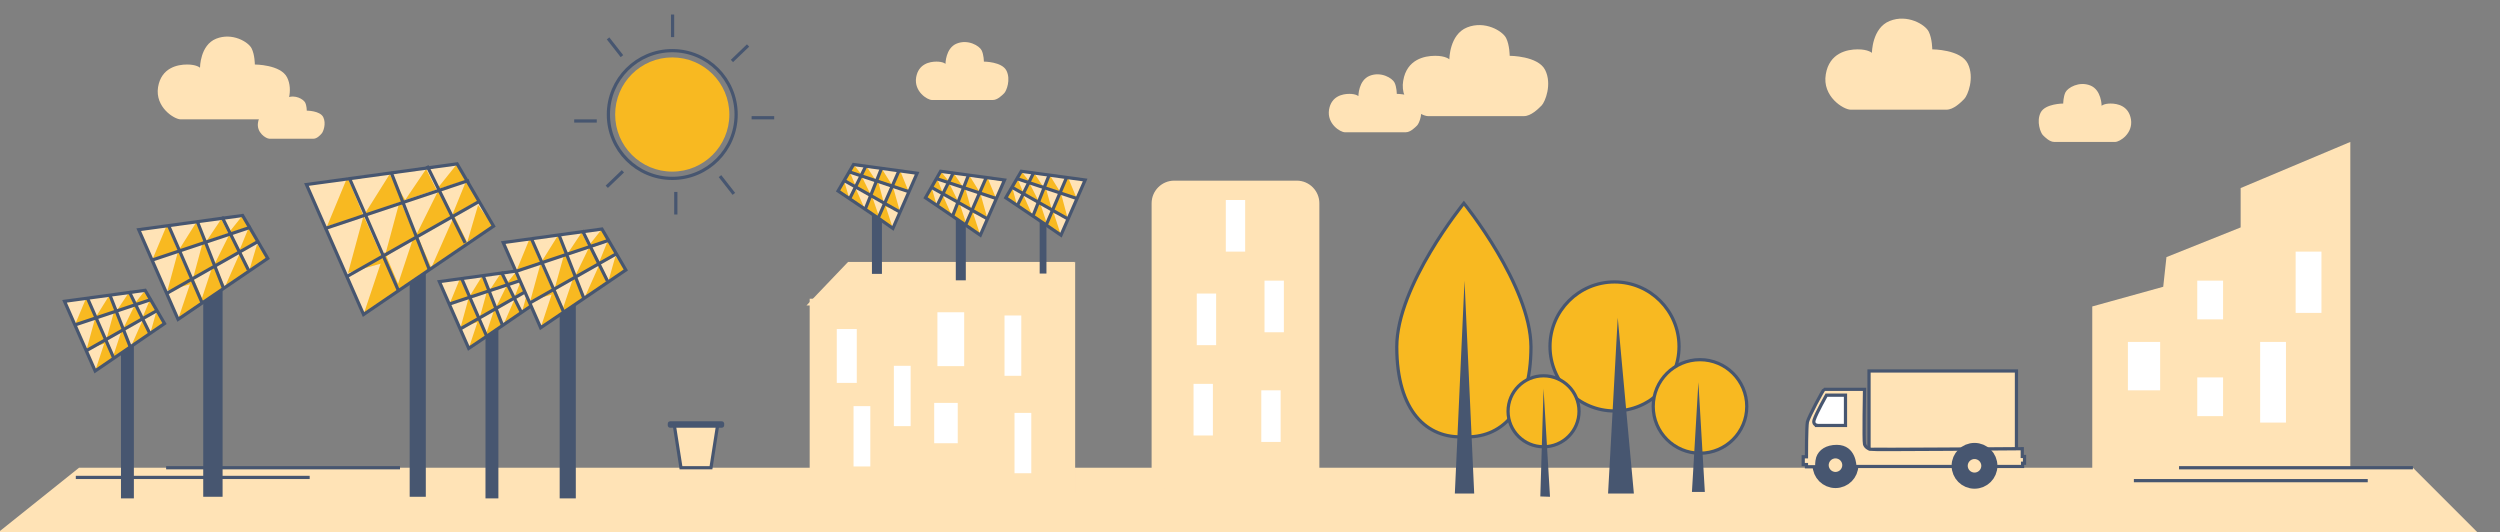 <?xml version="1.0" encoding="utf-8"?>
<!-- Generator: Adobe Illustrator 22.1.0, SVG Export Plug-In . SVG Version: 6.00 Build 0)  -->
<svg version="1.1" id="Layer_1" xmlns="http://www.w3.org/2000/svg" xmlns:xlink="http://www.w3.org/1999/xlink" x="0px" y="0px"
	 viewBox="0 0 775 165" style="enable-background:new 0 0 775 165;" xml:space="preserve">
<rect x="0" y="0" width="775" height="165" fill="#808080" stroke="none"/>
<style type="text/css">
	.st0{fill:#FFE3B6;}
	.st1{fill:#475670;}
	.st2{fill:none;stroke:#475670;stroke-miterlimit:10;}
	.st3{fill:#F8B921;}
	.st4{fill:#FFFFFF;}
	.st5{fill:#F8B921;stroke:#475670;stroke-miterlimit:10;}
	.st6{fill:#FFE3B6;stroke:#475670;stroke-miterlimit:10;}
	.st7{fill:#FFE3B6;stroke:#475670;stroke-width:5;stroke-miterlimit:10;}
	.st8{fill:#FFFFFF;stroke:#475670;stroke-miterlimit:10;}
</style>
<polygon class="st0" points="768,165 -0.5,165 24.5,145 748,145 "/>
<rect x="63" y="86" class="st1" width="6" height="68"/>
<rect x="37.5" y="103.5" class="st1" width="4" height="51"/>
<rect x="127" y="80" class="st1" width="5" height="74"/>
<rect x="150.5" y="100.5" class="st1" width="4" height="54"/>
<rect x="173.5" y="91.5" class="st1" width="5" height="63"/>
<g>
	<line class="st2" x1="223.2" y1="54.6" x2="227.5" y2="60.1"/>
	<g>
		<circle class="st3" cx="208.4" cy="35.5" r="17.7"/>
		<circle class="st2" cx="208.4" cy="35.5" r="19.8"/>
		<line class="st2" x1="208.5" y1="11.5" x2="208.5" y2="4.5"/>
		<line class="st2" x1="209.5" y1="66.5" x2="209.5" y2="59.5"/>
		<line class="st2" x1="185" y1="37.5" x2="178" y2="37.5"/>
		<line class="st2" x1="240" y1="36.5" x2="233" y2="36.5"/>
		<line class="st2" x1="193.1" y1="53.1" x2="188.1" y2="57.9"/>
		<line class="st2" x1="231.9" y1="14.1" x2="226.9" y2="18.9"/>
		<line class="st2" x1="188.5" y1="11.9" x2="192.8" y2="17.4"/>
	</g>
</g>
<path class="st0" d="M62,21c0,0,0-7,5-9s10,1,11,3s1,5,1,5s8,0,10,4s0,9-1,10s-3,3-5,3s-25,0-27,0s-8-3.8-7-10c1-6,6-7,9-7
	S62,21,62,21z"/>
<path class="st0" d="M86.5,34.9c0,0,0-3.5,2.5-4.6s5.1,0.5,5.6,1.5c0.5,1,0.5,2.5,0.5,2.5s4.1,0,5.1,2s0,4.6-0.5,5.1
	C99.2,42,98.2,43,97.2,43s-12.7,0-13.7,0s-4.1-1.9-3.5-5.1c0.5-3,3-3.5,4.6-3.5C86,34.4,86.5,34.9,86.5,34.9z"/>
<path class="st0" d="M293.1,19.8c0,0,0-4.9,3.5-6.3c3.5-1.4,7,0.7,7.7,2.1c0.7,1.4,0.7,3.5,0.7,3.5s5.6,0,7,2.8s0,6.3-0.7,7
	c-0.7,0.7-2.1,2.1-3.5,2.1s-17.5,0-18.9,0s-5.6-2.6-4.9-7c0.7-4.2,4.2-4.9,6.3-4.9C292.4,19.1,293.1,19.8,293.1,19.8z"/>
<path class="st0" d="M421.1,29.8c0,0,0-4.9,3.5-6.3c3.5-1.4,7,0.7,7.7,2.1c0.7,1.4,0.7,3.5,0.7,3.5s5.6,0,7,2.8s0,6.3-0.7,7
	c-0.7,0.7-2.1,2.1-3.5,2.1s-17.5,0-18.9,0s-5.6-2.6-4.9-7c0.7-4.2,4.2-4.9,6.3-4.9C420.4,29.1,421.1,29.8,421.1,29.8z"/>
<path class="st0" d="M449.3,18.4c0,0,0-7.7,5.5-9.9s11,1.1,12.1,3.3c1.1,2.2,1.1,5.5,1.1,5.5s8.8,0,11,4.4c2.2,4.4,0,9.9-1.1,11
	c-1.1,1.1-3.3,3.3-5.5,3.3c-2.2,0-27.5,0-29.7,0c-2.2,0-8.9-4.1-7.7-11c1.1-6.6,6.6-7.7,9.9-7.7C448.2,17.3,449.3,18.4,449.3,18.4z"
	/>
<path class="st0" d="M580.3,16.4c0,0,0-7.7,5.5-9.9c5.5-2.2,11,1.1,12.1,3.3s1.1,5.5,1.1,5.5s8.8,0,11,4.4s0,9.9-1.1,11
	c-1.1,1.1-3.3,3.3-5.5,3.3s-27.5,0-29.7,0c-2.2,0-8.9-4.1-7.7-11c1.1-6.6,6.6-7.7,9.9-7.7C579.2,15.3,580.3,16.4,580.3,16.4z"/>
<g>
	<polygon class="st0" points="55.2,99 43,71.2 75.2,66.8 83,80.1 63,93.7 	"/>
	<polygon class="st3" points="55.2,99 59.7,85.7 63,93.4 	"/>
	<polygon class="st3" points="61.9,94.6 66.3,81.2 69.7,89 	"/>
	<polygon class="st3" points="69.7,89 74.6,77.9 77.4,83.7 	"/>
	<polygon class="st3" points="77.4,83.4 79.7,75.7 83,80.2 	"/>
	<polygon class="st3" points="51.9,90.1 55.2,77.9 59.7,87.9 	"/>
	<polygon class="st3" points="59.7,86.8 63,74.6 66.3,82.3 	"/>
	<polygon class="st3" points="66.3,82.3 71.3,72.3 74.1,78.2 	"/>
	<polygon class="st3" points="74.1,77.9 77.3,70.1 79.7,74.6 	"/>
	<polygon class="st3" points="47.4,80.1 51.8,69.6 55.2,77.9 	"/>
	<polygon class="st3" points="55.2,77.9 60.8,69 64.1,74.6 	"/>
	<polygon class="st3" points="64.1,74.6 68.6,67.9 70.8,72.3 	"/>
	<polygon class="st3" points="70.8,72.3 75.2,66.8 77.4,70.2 	"/>
	<line class="st2" x1="62.7" y1="94" x2="52.2" y2="69.8"/>
	<line class="st2" x1="61.1" y1="68.5" x2="69.3" y2="89.4"/>
	<line class="st2" x1="68.8" y1="67.2" x2="77" y2="83.7"/>
	<line class="st2" x1="80.1" y1="74.8" x2="51.6" y2="91"/>
	<line class="st2" x1="77.8" y1="70.4" x2="46.9" y2="80.7"/>
	<polygon class="st2" points="55.2,99 43,71.2 75.2,66.8 83,80.1 63,93.7 	"/>
</g>
<g>
	<polygon class="st0" points="112.7,97.5 95,57.2 141.7,50.8 153,70.1 124,89.8 	"/>
	<polygon class="st3" points="112.7,97.5 119.2,78.1 124,89.4 	"/>
	<polygon class="st3" points="122.4,91 128.8,71.7 133.7,83 	"/>
	<polygon class="st3" points="133.7,83 140.8,66.9 144.9,75.3 	"/>
	<polygon class="st3" points="144.9,74.9 148.2,63.6 153,70.2 	"/>
	<polygon class="st3" points="107.9,84.6 112.7,66.9 119.2,81.4 	"/>
	<polygon class="st3" points="119.2,79.8 124,62 128.8,73.3 	"/>
	<polygon class="st3" points="128.8,73.3 136,58.8 140.1,67.3 	"/>
	<polygon class="st3" points="140.1,66.9 144.7,55.6 148.2,62.2 	"/>
	<polygon class="st3" points="101.4,70.1 107.7,54.9 112.7,66.9 	"/>
	<polygon class="st3" points="112.7,66.9 120.8,54 125.6,62 	"/>
	<polygon class="st3" points="125.6,62 132.1,52.4 135.3,58.8 	"/>
	<polygon class="st3" points="135.3,58.8 141.7,50.8 144.9,55.7 	"/>
	<line class="st2" x1="123.6" y1="90.3" x2="108.3" y2="55.2"/>
	<line class="st2" x1="121.2" y1="53.3" x2="133.1" y2="83.6"/>
	<line class="st2" x1="132.4" y1="51.4" x2="144.2" y2="75.3"/>
	<line class="st2" x1="148.8" y1="62.3" x2="107.4" y2="85.8"/>
	<line class="st2" x1="145.4" y1="55.9" x2="100.6" y2="70.9"/>
	<polygon class="st2" points="112.7,97.5 95,57.2 141.7,50.8 153,70.1 124,89.8 	"/>
</g>
<g>
	<polygon class="st0" points="145.3,108 136.2,87.3 160.2,84 166,93.9 151.1,104.1 	"/>
	<polygon class="st3" points="145.3,108 148.6,98.1 151.1,103.9 	"/>
	<polygon class="st3" points="150.3,104.7 153.6,94.8 156.1,100.6 	"/>
	<polygon class="st3" points="156.1,100.6 159.7,92.3 161.9,96.6 	"/>
	<polygon class="st3" points="161.9,96.4 163.5,90.6 166,94 	"/>
	<polygon class="st3" points="142.8,101.4 145.3,92.3 148.6,99.7 	"/>
	<polygon class="st3" points="148.6,98.9 151.1,89.8 153.6,95.6 	"/>
	<polygon class="st3" points="153.6,95.6 157.3,88.1 159.4,92.5 	"/>
	<polygon class="st3" points="159.4,92.3 161.7,86.5 163.5,89.9 	"/>
	<polygon class="st3" points="139.5,93.9 142.7,86.1 145.3,92.3 	"/>
	<polygon class="st3" points="145.3,92.3 149.4,85.7 151.9,89.8 	"/>
	<polygon class="st3" points="151.9,89.8 155.2,84.8 156.9,88.1 	"/>
	<polygon class="st3" points="156.9,88.1 160.2,84 161.9,86.6 	"/>
	<line class="st2" x1="150.9" y1="104.3" x2="143.1" y2="86.3"/>
	<line class="st2" x1="149.7" y1="85.3" x2="155.8" y2="100.9"/>
	<line class="st2" x1="155.4" y1="84.3" x2="161.5" y2="96.6"/>
	<line class="st2" x1="163.8" y1="89.9" x2="142.6" y2="102"/>
	<line class="st2" x1="162.1" y1="86.7" x2="139.1" y2="94.3"/>
	<polygon class="st2" points="145.3,108 136.2,87.3 160.2,84 166,93.9 151.1,104.1 	"/>
</g>
<g>
	<polygon class="st0" points="29.5,115 20,93.4 45,90 51,100.3 35.5,110.9 	"/>
	<polygon class="st3" points="29.5,115 32.9,104.7 35.5,110.7 	"/>
	<polygon class="st3" points="34.7,111.6 38.1,101.2 40.7,107.2 	"/>
	<polygon class="st3" points="40.7,107.2 44.5,98.6 46.7,103.1 	"/>
	<polygon class="st3" points="46.7,102.9 48.4,96.9 51,100.4 	"/>
	<polygon class="st3" points="26.9,108.1 29.5,98.6 32.9,106.4 	"/>
	<polygon class="st3" points="32.9,105.5 35.5,96 38.1,102.1 	"/>
	<polygon class="st3" points="38.1,102.1 41.9,94.3 44.1,98.8 	"/>
	<polygon class="st3" points="44.1,98.6 46.6,92.6 48.4,96.1 	"/>
	<polygon class="st3" points="23.4,100.3 26.8,92.2 29.5,98.6 	"/>
	<polygon class="st3" points="29.5,98.6 33.8,91.7 36.4,96 	"/>
	<polygon class="st3" points="36.4,96 39.8,90.9 41.6,94.3 	"/>
	<polygon class="st3" points="41.6,94.3 45,90 46.7,92.7 	"/>
	<line class="st2" x1="35.3" y1="111.1" x2="27.1" y2="92.4"/>
	<line class="st2" x1="34" y1="91.3" x2="40.4" y2="107.6"/>
	<line class="st2" x1="40" y1="90.3" x2="46.3" y2="103.1"/>
	<line class="st2" x1="48.8" y1="96.2" x2="26.6" y2="108.8"/>
	<line class="st2" x1="47" y1="92.8" x2="23" y2="100.8"/>
	<polygon class="st2" points="29.5,115 20,93.4 45,90 51,100.3 35.5,110.9 	"/>
</g>
<g>
	<polygon class="st0" points="167.6,101.6 156,75.2 186.6,71 194,83.7 175,96.6 	"/>
	<polygon class="st3" points="167.6,101.6 171.8,88.9 175,96.3 	"/>
	<polygon class="st3" points="173.9,97.4 178.2,84.7 181.3,92.1 	"/>
	<polygon class="st3" points="181.3,92.1 186,81.6 188.7,87.1 	"/>
	<polygon class="st3" points="188.7,86.8 190.8,79.4 194,83.8 	"/>
	<polygon class="st3" points="164.4,93.2 167.6,81.6 171.8,91.1 	"/>
	<polygon class="st3" points="171.8,90 175,78.4 178.2,85.8 	"/>
	<polygon class="st3" points="178.2,85.8 182.8,76.3 185.6,81.8 	"/>
	<polygon class="st3" points="185.6,81.6 188.6,74.2 190.8,78.5 	"/>
	<polygon class="st3" points="160.2,83.7 164.3,73.7 167.6,81.6 	"/>
	<polygon class="st3" points="167.6,81.6 172.9,73.1 176.1,78.4 	"/>
	<polygon class="st3" points="176.1,78.4 180.3,72.1 182.4,76.3 	"/>
	<polygon class="st3" points="182.4,76.3 186.6,71 188.7,74.3 	"/>
	<line class="st2" x1="174.8" y1="96.9" x2="164.7" y2="73.9"/>
	<line class="st2" x1="173.2" y1="72.6" x2="181" y2="92.5"/>
	<line class="st2" x1="180.5" y1="71.4" x2="188.3" y2="87.1"/>
	<line class="st2" x1="191.2" y1="78.6" x2="164.1" y2="94"/>
	<line class="st2" x1="189" y1="74.4" x2="159.7" y2="84.2"/>
	<polygon class="st2" points="167.6,101.6 156,75.2 186.6,71 194,83.7 175,96.6 	"/>
</g>
<g>
	<path class="st0" d="M651.5,32.8c0,0,0-4.9-3.5-6.3c-3.5-1.4-7,0.7-7.7,2.1c-0.7,1.4-0.7,3.5-0.7,3.5s-5.6,0-7,2.8
		c-1.4,2.8,0,6.3,0.7,7c0.7,0.7,2.1,2.1,3.5,2.1c1.4,0,17.5,0,18.9,0c1.4,0,5.6-2.6,4.9-7c-0.7-4.2-4.2-4.9-6.3-4.9
		C652.2,32.1,651.5,32.8,651.5,32.8z"/>
	<polygon class="st0" points="728.6,147 728.6,44 694.6,58.3 694.6,70.5 671.6,79.7 670.6,88.9 648.6,95 648.6,147 	"/>
	<rect x="711.6" y="78" transform="matrix(-1 -4.490642e-11 4.490642e-11 -1 1431.249 175)" class="st4" width="8" height="19"/>
	<rect x="700.6" y="106" transform="matrix(-1 -4.490642e-11 4.490642e-11 -1 1409.249 237)" class="st4" width="8" height="25"/>
	<rect x="681.1" y="87" transform="matrix(-1 -4.490642e-11 4.490642e-11 -1 1370.249 186)" class="st4" width="8" height="12"/>
	<rect x="681.1" y="117" transform="matrix(-1 -4.490642e-11 4.490642e-11 -1 1370.249 246)" class="st4" width="8" height="12"/>
	<rect x="659.6" y="106" transform="matrix(-1 -4.492907e-11 4.492907e-11 -1 1329.249 227)" class="st4" width="10" height="15"/>
</g>
<g>
	<polygon class="st0" points="320.8,94.7 250,94.7 262.9,81.2 333.3,81.2 	"/>
	<rect x="296.3" y="67.1" class="st1" width="3.1" height="19.8"/>
	<polygon class="st0" points="251,153 251,92.6 317.6,92.6 333.3,81.2 333.3,153 	"/>
	<rect x="259.4" y="102" class="st4" width="6.2" height="16.7"/>
	<rect x="277.1" y="113.4" class="st4" width="5.2" height="18.7"/>
	<rect x="314.5" y="128" class="st4" width="5.2" height="18.7"/>
	<rect x="311.4" y="97.8" class="st4" width="5.2" height="18.7"/>
	<rect x="264.6" y="125.9" class="st4" width="5.2" height="18.7"/>
	<rect x="289.6" y="124.9" class="st4" width="7.3" height="12.5"/>
	<rect x="290.6" y="96.8" class="st4" width="8.3" height="16.7"/>
</g>
<line class="st2" x1="748" y1="145" x2="675.5" y2="145"/>
<line class="st2" x1="734" y1="149" x2="661.5" y2="149"/>
<line class="st2" x1="124" y1="145" x2="51.5" y2="145"/>
<line class="st2" x1="96" y1="148" x2="23.5" y2="148"/>
<path class="st5" d="M453.8,63c0,0-20.8,25.5-20.8,44.5c0,20.2,9.5,28.5,20.8,27.9c11.3,0.6,20.8-7.7,20.8-27.9
	C474.5,88.5,453.8,63,453.8,63z"/>
<polygon class="st1" points="451,153 454,87 457,153 "/>
<circle class="st5" cx="500.5" cy="107.4" r="20"/>
<circle class="st5" cx="527" cy="126" r="14.5"/>
<circle class="st5" cx="478.5" cy="127.5" r="11"/>
<polygon class="st1" points="498.5,153 501.5,98.5 506.5,153 "/>
<polygon class="st1" points="524.5,152.5 526.5,118.5 528.5,152.5 "/>
<polygon class="st1" points="477.5,153.9 478.5,120.5 480.5,154 "/>
<g>
	<rect x="366" y="64" class="st4" width="8" height="12"/>
	<path class="st0" d="M402,152h-38c-3.9,0-7-3.1-7-7V63c0-3.8,3.1-7,7-7h38c3.9,0,7,3.2,7,7v82C409,148.9,405.9,152,402,152z"/>
	<rect x="371" y="91" class="st4" width="6" height="16"/>
	<rect x="380" y="62" class="st4" width="6" height="16"/>
	<rect x="370" y="119" class="st4" width="6" height="16"/>
	<rect x="392" y="87" class="st4" width="6" height="16"/>
	<rect x="391" y="121" class="st4" width="6" height="16"/>
</g>
<g>
	<polygon class="st6" points="211.1,145 220.4,145 222.5,131.6 209,131.6 	"/>
	<path class="st5" d="M223.8,132.1h-16.1c-0.1,0-0.2-0.1-0.2-0.2v-0.6c0-0.1,0.1-0.2,0.2-0.2h16.1c0.1,0,0.2,0.1,0.2,0.2v0.6
		C224,132,223.9,132.1,223.8,132.1z"/>
</g>
<g>
	<circle class="st7" cx="569" cy="144.2" r="4.6"/>
	<polygon class="st6" points="579.4,115 625.1,115 625.1,139.3 622.8,139.3 606.8,139.3 579.4,139.3 	"/>
	<path class="st6" d="M560,144.7V144h-1v-2.4h1c0,0,0-9.4,0.3-10.8c0.3-1.4,4.9-10.1,5.2-10.1s12.5,0,12.5,0s-0.3,16,0,17
		s1.3,1.4,1.7,1.6c0.4,0.2,47.2-0.2,47.2-0.2v2.4h0.7v2.1H627v1h-52c0,0,0-6.2-5.6-6.2c-3.1,0-5.2,1.4-5.9,3.5
		c-0.4,1.3-0.3,2.8-0.3,2.8H560z"/>
	<circle class="st7" cx="612.1" cy="144.4" r="4.6"/>
	<path class="st8" d="M563.1,131.8c0,0-1.2-0.3-0.7-1.7c0.7-2.1,3.8-7.6,3.8-7.6h5.9v9.4H563.1z"/>
</g>
<rect x="270.3" y="65.1" class="st1" width="3.1" height="19.8"/>
<g>
	<polygon class="st0" points="276.8,70.8 284.3,53.7 264.6,51 259.8,59.2 272.1,67.5 	"/>
	<polygon class="st3" points="276.8,70.8 274.1,62.6 272.1,67.4 	"/>
	<polygon class="st3" points="272.8,68 270,59.9 268,64.6 	"/>
	<polygon class="st3" points="268,64.6 265,57.8 263.2,61.4 	"/>
	<polygon class="st3" points="263.2,61.2 261.8,56.5 259.8,59.2 	"/>
	<polygon class="st3" points="278.9,65.3 276.8,57.8 274.1,64 	"/>
	<polygon class="st3" points="274.1,63.3 272.1,55.8 270,60.5 	"/>
	<polygon class="st3" points="270,60.5 267,54.4 265.3,58 	"/>
	<polygon class="st3" points="265.3,57.8 263.3,53 261.8,55.8 	"/>
	<polygon class="st3" points="281.6,59.2 279,52.8 276.8,57.8 	"/>
	<polygon class="st3" points="276.8,57.8 273.4,52.4 271.4,55.8 	"/>
	<polygon class="st3" points="271.4,55.8 268.7,51.7 267.3,54.4 	"/>
	<polygon class="st3" points="267.3,54.4 264.6,51 263.2,53.1 	"/>
	<line class="st2" x1="272.2" y1="67.7" x2="278.7" y2="52.9"/>
	<line class="st2" x1="273.3" y1="52.1" x2="268.2" y2="64.9"/>
	<line class="st2" x1="268.5" y1="51.3" x2="263.5" y2="61.4"/>
	<line class="st2" x1="261.6" y1="55.9" x2="279.1" y2="65.8"/>
	<line class="st2" x1="263" y1="53.2" x2="282" y2="59.5"/>
	<polygon class="st2" points="276.8,70.8 284.3,53.7 264.6,51 259.8,59.2 272.1,67.5 	"/>
</g>
<rect x="322.3" y="67.1" class="st1" width="2.1" height="17.7"/>
<g>
	<polygon class="st0" points="328.9,72.9 336.4,55.8 316.6,53.1 311.8,61.3 324.1,69.6 	"/>
	<polygon class="st3" points="328.9,72.9 326.2,64.7 324.1,69.4 	"/>
	<polygon class="st3" points="324.8,70.1 322.1,61.9 320,66.7 	"/>
	<polygon class="st3" points="320,66.7 317,59.9 315.2,63.5 	"/>
	<polygon class="st3" points="315.2,63.3 313.9,58.5 311.8,61.3 	"/>
	<polygon class="st3" points="330.9,67.4 328.9,59.9 326.2,66 	"/>
	<polygon class="st3" points="326.2,65.4 324.1,57.9 322.1,62.6 	"/>
	<polygon class="st3" points="322.1,62.6 319,56.5 317.3,60.1 	"/>
	<polygon class="st3" points="317.3,59.9 315.3,55.1 313.9,57.9 	"/>
	<polygon class="st3" points="333.7,61.3 331,54.8 328.9,59.9 	"/>
	<polygon class="st3" points="328.9,59.9 325.5,54.4 323.4,57.9 	"/>
	<polygon class="st3" points="323.4,57.9 320.7,53.8 319.3,56.5 	"/>
	<polygon class="st3" points="319.3,56.5 316.6,53.1 315.2,55.2 	"/>
	<line class="st2" x1="324.3" y1="69.8" x2="330.7" y2="54.9"/>
	<line class="st2" x1="325.3" y1="54.1" x2="320.2" y2="67"/>
	<line class="st2" x1="320.5" y1="53.4" x2="315.5" y2="63.5"/>
	<line class="st2" x1="313.6" y1="58" x2="331.1" y2="67.9"/>
	<line class="st2" x1="315" y1="55.3" x2="334" y2="61.6"/>
	<polygon class="st2" points="328.9,72.9 336.4,55.8 316.6,53.1 311.8,61.3 324.1,69.6 	"/>
</g>
<g>
	<polygon class="st0" points="303.9,72.9 311.4,55.8 291.6,53.1 286.9,61.3 299.1,69.6 	"/>
	<polygon class="st3" points="303.9,72.9 301.2,64.7 299.1,69.4 	"/>
	<polygon class="st3" points="299.8,70.1 297.1,61.9 295,66.7 	"/>
	<polygon class="st3" points="295,66.7 292,59.9 290.3,63.5 	"/>
	<polygon class="st3" points="290.3,63.3 288.9,58.5 286.9,61.3 	"/>
	<polygon class="st3" points="306,67.4 303.9,59.9 301.2,66 	"/>
	<polygon class="st3" points="301.2,65.4 299.1,57.9 297.1,62.6 	"/>
	<polygon class="st3" points="297.1,62.6 294.1,56.5 292.3,60.1 	"/>
	<polygon class="st3" points="292.3,59.9 290.4,55.1 288.9,57.9 	"/>
	<polygon class="st3" points="308.7,61.3 306,54.8 303.9,59.9 	"/>
	<polygon class="st3" points="303.9,59.9 300.5,54.4 298.5,57.9 	"/>
	<polygon class="st3" points="298.5,57.9 295.7,53.8 294.4,56.5 	"/>
	<polygon class="st3" points="294.4,56.5 291.6,53.1 290.3,55.2 	"/>
	<line class="st2" x1="299.3" y1="69.8" x2="305.8" y2="54.9"/>
	<line class="st2" x1="300.3" y1="54.1" x2="295.3" y2="67"/>
	<line class="st2" x1="295.6" y1="53.4" x2="290.6" y2="63.5"/>
	<line class="st2" x1="288.6" y1="58" x2="306.2" y2="67.9"/>
	<line class="st2" x1="290.1" y1="55.3" x2="309" y2="61.6"/>
	<polygon class="st2" points="303.9,72.9 311.4,55.8 291.6,53.1 286.9,61.3 299.1,69.6 	"/>
</g>
</svg>
